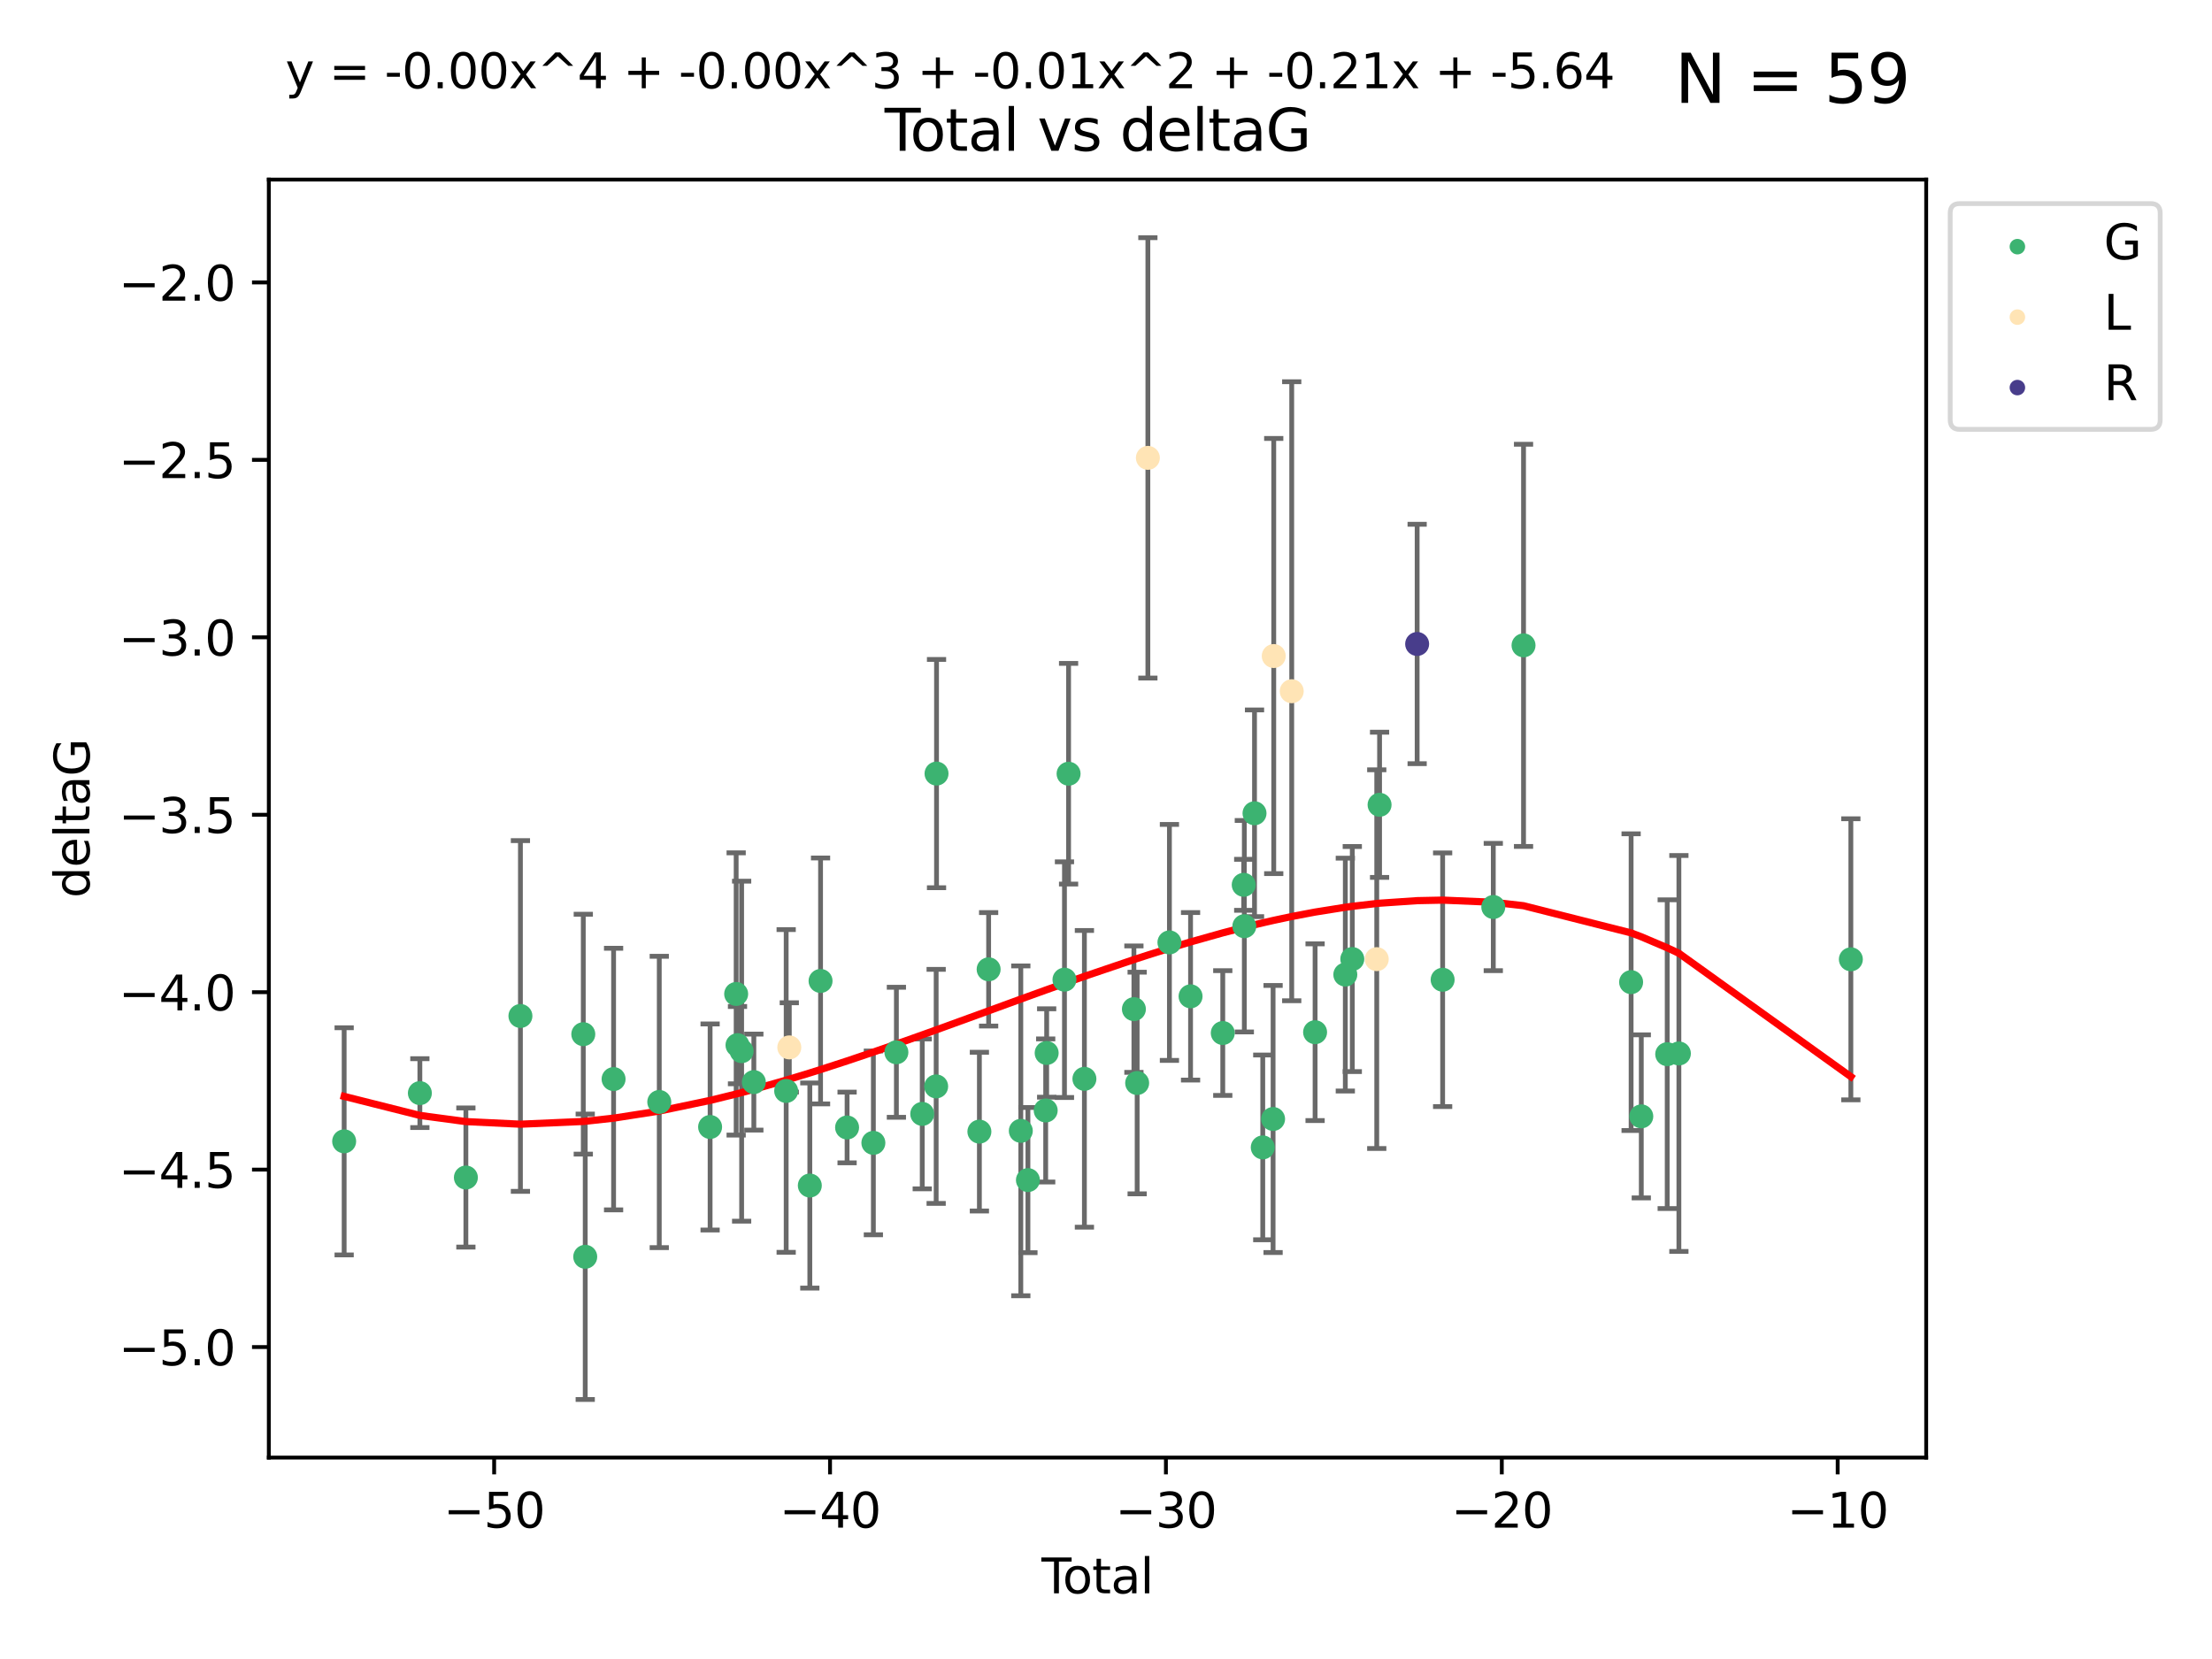 <?xml version="1.0" encoding="utf-8" standalone="no"?>
<!DOCTYPE svg PUBLIC "-//W3C//DTD SVG 1.1//EN"
  "http://www.w3.org/Graphics/SVG/1.1/DTD/svg11.dtd">
<svg xmlns:xlink="http://www.w3.org/1999/xlink" width="460.8pt" height="345.6pt" viewBox="0 0 460.8 345.6" xmlns="http://www.w3.org/2000/svg" version="1.1">
 <defs>
  <style type="text/css">*{stroke-linejoin: round; stroke-linecap: butt}</style>
 </defs>
 <g id="figure_1">
  <g id="patch_1">
   <path d="M 0 345.6 
L 460.8 345.6 
L 460.8 0 
L 0 0 
z
" style="fill: #ffffff"/>
  </g>
  <g id="axes_1">
   <g id="patch_2">
    <path d="M 56 303.64 
L 401.26 303.64 
L 401.26 37.411 
L 56 37.411 
z
" style="fill: #ffffff"/>
   </g>
   <g id="PathCollection_1">
    <defs>
     <path id="mdf77afcd3f" d="M 0 1.118 
C 0.297 1.118 0.581 1 0.791 0.791 
C 1 0.581 1.118 0.297 1.118 0 
C 1.118 -0.297 1 -0.581 0.791 -0.791 
C 0.581 -1 0.297 -1.118 0 -1.118 
C -0.297 -1.118 -0.581 -1 -0.791 -0.791 
C -1 -0.581 -1.118 -0.297 -1.118 0 
C -1.118 0.297 -1 0.581 -0.791 0.791 
C -0.581 1 -0.297 1.118 0 1.118 
z
" style="stroke: #3cb371"/>
    </defs>
    <g clip-path="url(#p6c25db01dd)">
     <use xlink:href="#mdf77afcd3f" x="71.694" y="237.759" style="fill: #3cb371; stroke: #3cb371"/>
     <use xlink:href="#mdf77afcd3f" x="87.466" y="227.718" style="fill: #3cb371; stroke: #3cb371"/>
     <use xlink:href="#mdf77afcd3f" x="97.052" y="245.299" style="fill: #3cb371; stroke: #3cb371"/>
     <use xlink:href="#mdf77afcd3f" x="108.414" y="211.648" style="fill: #3cb371; stroke: #3cb371"/>
     <use xlink:href="#mdf77afcd3f" x="121.51" y="215.438" style="fill: #3cb371; stroke: #3cb371"/>
     <use xlink:href="#mdf77afcd3f" x="121.914" y="261.809" style="fill: #3cb371; stroke: #3cb371"/>
     <use xlink:href="#mdf77afcd3f" x="127.821" y="224.79" style="fill: #3cb371; stroke: #3cb371"/>
     <use xlink:href="#mdf77afcd3f" x="137.337" y="229.557" style="fill: #3cb371; stroke: #3cb371"/>
     <use xlink:href="#mdf77afcd3f" x="147.928" y="234.771" style="fill: #3cb371; stroke: #3cb371"/>
     <use xlink:href="#mdf77afcd3f" x="153.356" y="207.06" style="fill: #3cb371; stroke: #3cb371"/>
     <use xlink:href="#mdf77afcd3f" x="153.635" y="217.722" style="fill: #3cb371; stroke: #3cb371"/>
     <use xlink:href="#mdf77afcd3f" x="154.497" y="218.977" style="fill: #3cb371; stroke: #3cb371"/>
     <use xlink:href="#mdf77afcd3f" x="157.039" y="225.42" style="fill: #3cb371; stroke: #3cb371"/>
     <use xlink:href="#mdf77afcd3f" x="163.774" y="227.266" style="fill: #3cb371; stroke: #3cb371"/>
     <use xlink:href="#mdf77afcd3f" x="168.7" y="246.967" style="fill: #3cb371; stroke: #3cb371"/>
     <use xlink:href="#mdf77afcd3f" x="170.937" y="204.35" style="fill: #3cb371; stroke: #3cb371"/>
     <use xlink:href="#mdf77afcd3f" x="176.464" y="234.876" style="fill: #3cb371; stroke: #3cb371"/>
     <use xlink:href="#mdf77afcd3f" x="181.94" y="238.081" style="fill: #3cb371; stroke: #3cb371"/>
     <use xlink:href="#mdf77afcd3f" x="186.735" y="219.209" style="fill: #3cb371; stroke: #3cb371"/>
     <use xlink:href="#mdf77afcd3f" x="192.12" y="232.046" style="fill: #3cb371; stroke: #3cb371"/>
     <use xlink:href="#mdf77afcd3f" x="195.02" y="226.315" style="fill: #3cb371; stroke: #3cb371"/>
     <use xlink:href="#mdf77afcd3f" x="195.096" y="161.152" style="fill: #3cb371; stroke: #3cb371"/>
     <use xlink:href="#mdf77afcd3f" x="204.025" y="235.739" style="fill: #3cb371; stroke: #3cb371"/>
     <use xlink:href="#mdf77afcd3f" x="205.951" y="201.927" style="fill: #3cb371; stroke: #3cb371"/>
     <use xlink:href="#mdf77afcd3f" x="212.653" y="235.575" style="fill: #3cb371; stroke: #3cb371"/>
     <use xlink:href="#mdf77afcd3f" x="214.136" y="245.835" style="fill: #3cb371; stroke: #3cb371"/>
     <use xlink:href="#mdf77afcd3f" x="217.837" y="231.33" style="fill: #3cb371; stroke: #3cb371"/>
     <use xlink:href="#mdf77afcd3f" x="218.039" y="219.355" style="fill: #3cb371; stroke: #3cb371"/>
     <use xlink:href="#mdf77afcd3f" x="221.749" y="204.082" style="fill: #3cb371; stroke: #3cb371"/>
     <use xlink:href="#mdf77afcd3f" x="222.605" y="161.181" style="fill: #3cb371; stroke: #3cb371"/>
     <use xlink:href="#mdf77afcd3f" x="225.902" y="224.743" style="fill: #3cb371; stroke: #3cb371"/>
     <use xlink:href="#mdf77afcd3f" x="236.214" y="210.22" style="fill: #3cb371; stroke: #3cb371"/>
     <use xlink:href="#mdf77afcd3f" x="236.891" y="225.613" style="fill: #3cb371; stroke: #3cb371"/>
     <use xlink:href="#mdf77afcd3f" x="243.613" y="196.32" style="fill: #3cb371; stroke: #3cb371"/>
     <use xlink:href="#mdf77afcd3f" x="248.016" y="207.553" style="fill: #3cb371; stroke: #3cb371"/>
     <use xlink:href="#mdf77afcd3f" x="254.725" y="215.197" style="fill: #3cb371; stroke: #3cb371"/>
     <use xlink:href="#mdf77afcd3f" x="259.09" y="184.323" style="fill: #3cb371; stroke: #3cb371"/>
     <use xlink:href="#mdf77afcd3f" x="259.217" y="192.945" style="fill: #3cb371; stroke: #3cb371"/>
     <use xlink:href="#mdf77afcd3f" x="261.339" y="169.421" style="fill: #3cb371; stroke: #3cb371"/>
     <use xlink:href="#mdf77afcd3f" x="263.056" y="239.025" style="fill: #3cb371; stroke: #3cb371"/>
     <use xlink:href="#mdf77afcd3f" x="265.208" y="233.106" style="fill: #3cb371; stroke: #3cb371"/>
     <use xlink:href="#mdf77afcd3f" x="273.957" y="215.027" style="fill: #3cb371; stroke: #3cb371"/>
     <use xlink:href="#mdf77afcd3f" x="280.254" y="203.026" style="fill: #3cb371; stroke: #3cb371"/>
     <use xlink:href="#mdf77afcd3f" x="281.707" y="199.786" style="fill: #3cb371; stroke: #3cb371"/>
     <use xlink:href="#mdf77afcd3f" x="287.39" y="167.654" style="fill: #3cb371; stroke: #3cb371"/>
     <use xlink:href="#mdf77afcd3f" x="300.528" y="204.098" style="fill: #3cb371; stroke: #3cb371"/>
     <use xlink:href="#mdf77afcd3f" x="311.08" y="188.946" style="fill: #3cb371; stroke: #3cb371"/>
     <use xlink:href="#mdf77afcd3f" x="317.38" y="134.44" style="fill: #3cb371; stroke: #3cb371"/>
     <use xlink:href="#mdf77afcd3f" x="339.791" y="204.599" style="fill: #3cb371; stroke: #3cb371"/>
     <use xlink:href="#mdf77afcd3f" x="341.91" y="232.558" style="fill: #3cb371; stroke: #3cb371"/>
     <use xlink:href="#mdf77afcd3f" x="347.31" y="219.605" style="fill: #3cb371; stroke: #3cb371"/>
     <use xlink:href="#mdf77afcd3f" x="349.744" y="219.457" style="fill: #3cb371; stroke: #3cb371"/>
     <use xlink:href="#mdf77afcd3f" x="385.566" y="199.842" style="fill: #3cb371; stroke: #3cb371"/>
    </g>
   </g>
   <g id="PathCollection_2">
    <defs>
     <path id="m10d74715d9" d="M 0 1.118 
C 0.297 1.118 0.581 1 0.791 0.791 
C 1 0.581 1.118 0.297 1.118 0 
C 1.118 -0.297 1 -0.581 0.791 -0.791 
C 0.581 -1 0.297 -1.118 0 -1.118 
C -0.297 -1.118 -0.581 -1 -0.791 -0.791 
C -1 -0.581 -1.118 -0.297 -1.118 0 
C -1.118 0.297 -1 0.581 -0.791 0.791 
C -0.581 1 -0.297 1.118 0 1.118 
z
" style="stroke: #ffe4b5"/>
    </defs>
    <g clip-path="url(#p6c25db01dd)">
     <use xlink:href="#m10d74715d9" x="164.425" y="218.194" style="fill: #ffe4b5; stroke: #ffe4b5"/>
     <use xlink:href="#m10d74715d9" x="239.123" y="95.381" style="fill: #ffe4b5; stroke: #ffe4b5"/>
     <use xlink:href="#m10d74715d9" x="265.342" y="136.664" style="fill: #ffe4b5; stroke: #ffe4b5"/>
     <use xlink:href="#m10d74715d9" x="269.09" y="143.996" style="fill: #ffe4b5; stroke: #ffe4b5"/>
     <use xlink:href="#m10d74715d9" x="286.802" y="199.809" style="fill: #ffe4b5; stroke: #ffe4b5"/>
    </g>
   </g>
   <g id="PathCollection_3">
    <defs>
     <path id="mdd5ebe1636" d="M 0 1.118 
C 0.297 1.118 0.581 1 0.791 0.791 
C 1 0.581 1.118 0.297 1.118 0 
C 1.118 -0.297 1 -0.581 0.791 -0.791 
C 0.581 -1 0.297 -1.118 0 -1.118 
C -0.297 -1.118 -0.581 -1 -0.791 -0.791 
C -1 -0.581 -1.118 -0.297 -1.118 0 
C -1.118 0.297 -1 0.581 -0.791 0.791 
C -0.581 1 -0.297 1.118 0 1.118 
z
" style="stroke: #483d8b"/>
    </defs>
    <g clip-path="url(#p6c25db01dd)">
     <use xlink:href="#mdd5ebe1636" x="295.217" y="134.152" style="fill: #483d8b; stroke: #483d8b"/>
    </g>
   </g>
   <g id="matplotlib.axis_1">
    <g id="xtick_1">
     <g id="line2d_1">
      <defs>
       <path id="mfdd9be4432" d="M 0 0 
L 0 3.5 
" style="stroke: #000000; stroke-width: 0.8"/>
      </defs>
      <g>
       <use xlink:href="#mfdd9be4432" x="102.94" y="303.64" style="stroke: #000000; stroke-width: 0.8"/>
      </g>
     </g>
     <g id="text_1">
      <!-- −50 -->
      <g transform="translate(92.388 318.238)scale(0.1 -0.1)">
       <defs>
        <path id="DejaVuSans-2212" d="M 678 2272 
L 4684 2272 
L 4684 1741 
L 678 1741 
L 678 2272 
z
" transform="scale(0.016)"/>
        <path id="DejaVuSans-35" d="M 691 4666 
L 3169 4666 
L 3169 4134 
L 1269 4134 
L 1269 2991 
Q 1406 3038 1543 3061 
Q 1681 3084 1819 3084 
Q 2600 3084 3056 2656 
Q 3513 2228 3513 1497 
Q 3513 744 3044 326 
Q 2575 -91 1722 -91 
Q 1428 -91 1123 -41 
Q 819 9 494 109 
L 494 744 
Q 775 591 1075 516 
Q 1375 441 1709 441 
Q 2250 441 2565 725 
Q 2881 1009 2881 1497 
Q 2881 1984 2565 2268 
Q 2250 2553 1709 2553 
Q 1456 2553 1204 2497 
Q 953 2441 691 2322 
L 691 4666 
z
" transform="scale(0.016)"/>
        <path id="DejaVuSans-30" d="M 2034 4250 
Q 1547 4250 1301 3770 
Q 1056 3291 1056 2328 
Q 1056 1369 1301 889 
Q 1547 409 2034 409 
Q 2525 409 2770 889 
Q 3016 1369 3016 2328 
Q 3016 3291 2770 3770 
Q 2525 4250 2034 4250 
z
M 2034 4750 
Q 2819 4750 3233 4129 
Q 3647 3509 3647 2328 
Q 3647 1150 3233 529 
Q 2819 -91 2034 -91 
Q 1250 -91 836 529 
Q 422 1150 422 2328 
Q 422 3509 836 4129 
Q 1250 4750 2034 4750 
z
" transform="scale(0.016)"/>
       </defs>
       <use xlink:href="#DejaVuSans-2212"/>
       <use xlink:href="#DejaVuSans-35" x="83.789"/>
       <use xlink:href="#DejaVuSans-30" x="147.412"/>
      </g>
     </g>
    </g>
    <g id="xtick_2">
     <g id="line2d_2">
      <g>
       <use xlink:href="#mfdd9be4432" x="172.911" y="303.64" style="stroke: #000000; stroke-width: 0.8"/>
      </g>
     </g>
     <g id="text_2">
      <!-- −40 -->
      <g transform="translate(162.359 318.238)scale(0.1 -0.1)">
       <defs>
        <path id="DejaVuSans-34" d="M 2419 4116 
L 825 1625 
L 2419 1625 
L 2419 4116 
z
M 2253 4666 
L 3047 4666 
L 3047 1625 
L 3713 1625 
L 3713 1100 
L 3047 1100 
L 3047 0 
L 2419 0 
L 2419 1100 
L 313 1100 
L 313 1709 
L 2253 4666 
z
" transform="scale(0.016)"/>
       </defs>
       <use xlink:href="#DejaVuSans-2212"/>
       <use xlink:href="#DejaVuSans-34" x="83.789"/>
       <use xlink:href="#DejaVuSans-30" x="147.412"/>
      </g>
     </g>
    </g>
    <g id="xtick_3">
     <g id="line2d_3">
      <g>
       <use xlink:href="#mfdd9be4432" x="242.882" y="303.64" style="stroke: #000000; stroke-width: 0.8"/>
      </g>
     </g>
     <g id="text_3">
      <!-- −30 -->
      <g transform="translate(232.33 318.238)scale(0.1 -0.1)">
       <defs>
        <path id="DejaVuSans-33" d="M 2597 2516 
Q 3050 2419 3304 2112 
Q 3559 1806 3559 1356 
Q 3559 666 3084 287 
Q 2609 -91 1734 -91 
Q 1441 -91 1130 -33 
Q 819 25 488 141 
L 488 750 
Q 750 597 1062 519 
Q 1375 441 1716 441 
Q 2309 441 2620 675 
Q 2931 909 2931 1356 
Q 2931 1769 2642 2001 
Q 2353 2234 1838 2234 
L 1294 2234 
L 1294 2753 
L 1863 2753 
Q 2328 2753 2575 2939 
Q 2822 3125 2822 3475 
Q 2822 3834 2567 4026 
Q 2313 4219 1838 4219 
Q 1578 4219 1281 4162 
Q 984 4106 628 3988 
L 628 4550 
Q 988 4650 1302 4700 
Q 1616 4750 1894 4750 
Q 2613 4750 3031 4423 
Q 3450 4097 3450 3541 
Q 3450 3153 3228 2886 
Q 3006 2619 2597 2516 
z
" transform="scale(0.016)"/>
       </defs>
       <use xlink:href="#DejaVuSans-2212"/>
       <use xlink:href="#DejaVuSans-33" x="83.789"/>
       <use xlink:href="#DejaVuSans-30" x="147.412"/>
      </g>
     </g>
    </g>
    <g id="xtick_4">
     <g id="line2d_4">
      <g>
       <use xlink:href="#mfdd9be4432" x="312.853" y="303.64" style="stroke: #000000; stroke-width: 0.8"/>
      </g>
     </g>
     <g id="text_4">
      <!-- −20 -->
      <g transform="translate(302.301 318.238)scale(0.1 -0.1)">
       <defs>
        <path id="DejaVuSans-32" d="M 1228 531 
L 3431 531 
L 3431 0 
L 469 0 
L 469 531 
Q 828 903 1448 1529 
Q 2069 2156 2228 2338 
Q 2531 2678 2651 2914 
Q 2772 3150 2772 3378 
Q 2772 3750 2511 3984 
Q 2250 4219 1831 4219 
Q 1534 4219 1204 4116 
Q 875 4013 500 3803 
L 500 4441 
Q 881 4594 1212 4672 
Q 1544 4750 1819 4750 
Q 2544 4750 2975 4387 
Q 3406 4025 3406 3419 
Q 3406 3131 3298 2873 
Q 3191 2616 2906 2266 
Q 2828 2175 2409 1742 
Q 1991 1309 1228 531 
z
" transform="scale(0.016)"/>
       </defs>
       <use xlink:href="#DejaVuSans-2212"/>
       <use xlink:href="#DejaVuSans-32" x="83.789"/>
       <use xlink:href="#DejaVuSans-30" x="147.412"/>
      </g>
     </g>
    </g>
    <g id="xtick_5">
     <g id="line2d_5">
      <g>
       <use xlink:href="#mfdd9be4432" x="382.824" y="303.64" style="stroke: #000000; stroke-width: 0.8"/>
      </g>
     </g>
     <g id="text_5">
      <!-- −10 -->
      <g transform="translate(372.271 318.238)scale(0.1 -0.1)">
       <defs>
        <path id="DejaVuSans-31" d="M 794 531 
L 1825 531 
L 1825 4091 
L 703 3866 
L 703 4441 
L 1819 4666 
L 2450 4666 
L 2450 531 
L 3481 531 
L 3481 0 
L 794 0 
L 794 531 
z
" transform="scale(0.016)"/>
       </defs>
       <use xlink:href="#DejaVuSans-2212"/>
       <use xlink:href="#DejaVuSans-31" x="83.789"/>
       <use xlink:href="#DejaVuSans-30" x="147.412"/>
      </g>
     </g>
    </g>
    <g id="text_6">
     <!-- Total -->
     <g transform="translate(216.953 331.917)scale(0.1 -0.1)">
      <defs>
       <path id="DejaVuSans-54" d="M -19 4666 
L 3928 4666 
L 3928 4134 
L 2272 4134 
L 2272 0 
L 1638 0 
L 1638 4134 
L -19 4134 
L -19 4666 
z
" transform="scale(0.016)"/>
       <path id="DejaVuSans-6f" d="M 1959 3097 
Q 1497 3097 1228 2736 
Q 959 2375 959 1747 
Q 959 1119 1226 758 
Q 1494 397 1959 397 
Q 2419 397 2687 759 
Q 2956 1122 2956 1747 
Q 2956 2369 2687 2733 
Q 2419 3097 1959 3097 
z
M 1959 3584 
Q 2709 3584 3137 3096 
Q 3566 2609 3566 1747 
Q 3566 888 3137 398 
Q 2709 -91 1959 -91 
Q 1206 -91 779 398 
Q 353 888 353 1747 
Q 353 2609 779 3096 
Q 1206 3584 1959 3584 
z
" transform="scale(0.016)"/>
       <path id="DejaVuSans-74" d="M 1172 4494 
L 1172 3500 
L 2356 3500 
L 2356 3053 
L 1172 3053 
L 1172 1153 
Q 1172 725 1289 603 
Q 1406 481 1766 481 
L 2356 481 
L 2356 0 
L 1766 0 
Q 1100 0 847 248 
Q 594 497 594 1153 
L 594 3053 
L 172 3053 
L 172 3500 
L 594 3500 
L 594 4494 
L 1172 4494 
z
" transform="scale(0.016)"/>
       <path id="DejaVuSans-61" d="M 2194 1759 
Q 1497 1759 1228 1600 
Q 959 1441 959 1056 
Q 959 750 1161 570 
Q 1363 391 1709 391 
Q 2188 391 2477 730 
Q 2766 1069 2766 1631 
L 2766 1759 
L 2194 1759 
z
M 3341 1997 
L 3341 0 
L 2766 0 
L 2766 531 
Q 2569 213 2275 61 
Q 1981 -91 1556 -91 
Q 1019 -91 701 211 
Q 384 513 384 1019 
Q 384 1609 779 1909 
Q 1175 2209 1959 2209 
L 2766 2209 
L 2766 2266 
Q 2766 2663 2505 2880 
Q 2244 3097 1772 3097 
Q 1472 3097 1187 3025 
Q 903 2953 641 2809 
L 641 3341 
Q 956 3463 1253 3523 
Q 1550 3584 1831 3584 
Q 2591 3584 2966 3190 
Q 3341 2797 3341 1997 
z
" transform="scale(0.016)"/>
       <path id="DejaVuSans-6c" d="M 603 4863 
L 1178 4863 
L 1178 0 
L 603 0 
L 603 4863 
z
" transform="scale(0.016)"/>
      </defs>
      <use xlink:href="#DejaVuSans-54"/>
      <use xlink:href="#DejaVuSans-6f" x="44.084"/>
      <use xlink:href="#DejaVuSans-74" x="105.266"/>
      <use xlink:href="#DejaVuSans-61" x="144.475"/>
      <use xlink:href="#DejaVuSans-6c" x="205.754"/>
     </g>
    </g>
   </g>
   <g id="matplotlib.axis_2">
    <g id="ytick_1">
     <g id="line2d_6">
      <defs>
       <path id="m16d5967350" d="M 0 0 
L -3.5 0 
" style="stroke: #000000; stroke-width: 0.8"/>
      </defs>
      <g>
       <use xlink:href="#m16d5967350" x="56" y="280.615" style="stroke: #000000; stroke-width: 0.8"/>
      </g>
     </g>
     <g id="text_7">
      <!-- −5.0 -->
      <g transform="translate(24.717 284.415)scale(0.1 -0.1)">
       <defs>
        <path id="DejaVuSans-2e" d="M 684 794 
L 1344 794 
L 1344 0 
L 684 0 
L 684 794 
z
" transform="scale(0.016)"/>
       </defs>
       <use xlink:href="#DejaVuSans-2212"/>
       <use xlink:href="#DejaVuSans-35" x="83.789"/>
       <use xlink:href="#DejaVuSans-2e" x="147.412"/>
       <use xlink:href="#DejaVuSans-30" x="179.199"/>
      </g>
     </g>
    </g>
    <g id="ytick_2">
     <g id="line2d_7">
      <g>
       <use xlink:href="#m16d5967350" x="56" y="243.652" style="stroke: #000000; stroke-width: 0.8"/>
      </g>
     </g>
     <g id="text_8">
      <!-- −4.5 -->
      <g transform="translate(24.717 247.451)scale(0.1 -0.1)">
       <use xlink:href="#DejaVuSans-2212"/>
       <use xlink:href="#DejaVuSans-34" x="83.789"/>
       <use xlink:href="#DejaVuSans-2e" x="147.412"/>
       <use xlink:href="#DejaVuSans-35" x="179.199"/>
      </g>
     </g>
    </g>
    <g id="ytick_3">
     <g id="line2d_8">
      <g>
       <use xlink:href="#m16d5967350" x="56" y="206.688" style="stroke: #000000; stroke-width: 0.8"/>
      </g>
     </g>
     <g id="text_9">
      <!-- −4.0 -->
      <g transform="translate(24.717 210.487)scale(0.1 -0.1)">
       <use xlink:href="#DejaVuSans-2212"/>
       <use xlink:href="#DejaVuSans-34" x="83.789"/>
       <use xlink:href="#DejaVuSans-2e" x="147.412"/>
       <use xlink:href="#DejaVuSans-30" x="179.199"/>
      </g>
     </g>
    </g>
    <g id="ytick_4">
     <g id="line2d_9">
      <g>
       <use xlink:href="#m16d5967350" x="56" y="169.725" style="stroke: #000000; stroke-width: 0.8"/>
      </g>
     </g>
     <g id="text_10">
      <!-- −3.5 -->
      <g transform="translate(24.717 173.524)scale(0.1 -0.1)">
       <use xlink:href="#DejaVuSans-2212"/>
       <use xlink:href="#DejaVuSans-33" x="83.789"/>
       <use xlink:href="#DejaVuSans-2e" x="147.412"/>
       <use xlink:href="#DejaVuSans-35" x="179.199"/>
      </g>
     </g>
    </g>
    <g id="ytick_5">
     <g id="line2d_10">
      <g>
       <use xlink:href="#m16d5967350" x="56" y="132.761" style="stroke: #000000; stroke-width: 0.8"/>
      </g>
     </g>
     <g id="text_11">
      <!-- −3.0 -->
      <g transform="translate(24.717 136.56)scale(0.1 -0.1)">
       <use xlink:href="#DejaVuSans-2212"/>
       <use xlink:href="#DejaVuSans-33" x="83.789"/>
       <use xlink:href="#DejaVuSans-2e" x="147.412"/>
       <use xlink:href="#DejaVuSans-30" x="179.199"/>
      </g>
     </g>
    </g>
    <g id="ytick_6">
     <g id="line2d_11">
      <g>
       <use xlink:href="#m16d5967350" x="56" y="95.797" style="stroke: #000000; stroke-width: 0.8"/>
      </g>
     </g>
     <g id="text_12">
      <!-- −2.5 -->
      <g transform="translate(24.717 99.597)scale(0.1 -0.1)">
       <use xlink:href="#DejaVuSans-2212"/>
       <use xlink:href="#DejaVuSans-32" x="83.789"/>
       <use xlink:href="#DejaVuSans-2e" x="147.412"/>
       <use xlink:href="#DejaVuSans-35" x="179.199"/>
      </g>
     </g>
    </g>
    <g id="ytick_7">
     <g id="line2d_12">
      <g>
       <use xlink:href="#m16d5967350" x="56" y="58.834" style="stroke: #000000; stroke-width: 0.8"/>
      </g>
     </g>
     <g id="text_13">
      <!-- −2.0 -->
      <g transform="translate(24.717 62.633)scale(0.1 -0.1)">
       <use xlink:href="#DejaVuSans-2212"/>
       <use xlink:href="#DejaVuSans-32" x="83.789"/>
       <use xlink:href="#DejaVuSans-2e" x="147.412"/>
       <use xlink:href="#DejaVuSans-30" x="179.199"/>
      </g>
     </g>
    </g>
    <g id="text_14">
     <!-- deltaG -->
     <g transform="translate(18.637 187.064)rotate(-90)scale(0.1 -0.1)">
      <defs>
       <path id="DejaVuSans-64" d="M 2906 2969 
L 2906 4863 
L 3481 4863 
L 3481 0 
L 2906 0 
L 2906 525 
Q 2725 213 2448 61 
Q 2172 -91 1784 -91 
Q 1150 -91 751 415 
Q 353 922 353 1747 
Q 353 2572 751 3078 
Q 1150 3584 1784 3584 
Q 2172 3584 2448 3432 
Q 2725 3281 2906 2969 
z
M 947 1747 
Q 947 1113 1208 752 
Q 1469 391 1925 391 
Q 2381 391 2643 752 
Q 2906 1113 2906 1747 
Q 2906 2381 2643 2742 
Q 2381 3103 1925 3103 
Q 1469 3103 1208 2742 
Q 947 2381 947 1747 
z
" transform="scale(0.016)"/>
       <path id="DejaVuSans-65" d="M 3597 1894 
L 3597 1613 
L 953 1613 
Q 991 1019 1311 708 
Q 1631 397 2203 397 
Q 2534 397 2845 478 
Q 3156 559 3463 722 
L 3463 178 
Q 3153 47 2828 -22 
Q 2503 -91 2169 -91 
Q 1331 -91 842 396 
Q 353 884 353 1716 
Q 353 2575 817 3079 
Q 1281 3584 2069 3584 
Q 2775 3584 3186 3129 
Q 3597 2675 3597 1894 
z
M 3022 2063 
Q 3016 2534 2758 2815 
Q 2500 3097 2075 3097 
Q 1594 3097 1305 2825 
Q 1016 2553 972 2059 
L 3022 2063 
z
" transform="scale(0.016)"/>
       <path id="DejaVuSans-47" d="M 3809 666 
L 3809 1919 
L 2778 1919 
L 2778 2438 
L 4434 2438 
L 4434 434 
Q 4069 175 3628 42 
Q 3188 -91 2688 -91 
Q 1594 -91 976 548 
Q 359 1188 359 2328 
Q 359 3472 976 4111 
Q 1594 4750 2688 4750 
Q 3144 4750 3555 4637 
Q 3966 4525 4313 4306 
L 4313 3634 
Q 3963 3931 3569 4081 
Q 3175 4231 2741 4231 
Q 1884 4231 1454 3753 
Q 1025 3275 1025 2328 
Q 1025 1384 1454 906 
Q 1884 428 2741 428 
Q 3075 428 3337 486 
Q 3600 544 3809 666 
z
" transform="scale(0.016)"/>
      </defs>
      <use xlink:href="#DejaVuSans-64"/>
      <use xlink:href="#DejaVuSans-65" x="63.477"/>
      <use xlink:href="#DejaVuSans-6c" x="125"/>
      <use xlink:href="#DejaVuSans-74" x="152.783"/>
      <use xlink:href="#DejaVuSans-61" x="191.992"/>
      <use xlink:href="#DejaVuSans-47" x="253.271"/>
     </g>
    </g>
   </g>
   <g id="LineCollection_1">
    <path d="M 71.694 261.418 
L 71.694 214.1 
" clip-path="url(#p6c25db01dd)" style="fill: none; stroke: #696969"/>
    <path d="M 87.466 234.893 
L 87.466 220.543 
" clip-path="url(#p6c25db01dd)" style="fill: none; stroke: #696969"/>
    <path d="M 97.052 259.792 
L 97.052 230.806 
" clip-path="url(#p6c25db01dd)" style="fill: none; stroke: #696969"/>
    <path d="M 108.414 248.18 
L 108.414 175.115 
" clip-path="url(#p6c25db01dd)" style="fill: none; stroke: #696969"/>
    <path d="M 121.51 240.422 
L 121.51 190.453 
" clip-path="url(#p6c25db01dd)" style="fill: none; stroke: #696969"/>
    <path d="M 121.914 291.539 
L 121.914 232.079 
" clip-path="url(#p6c25db01dd)" style="fill: none; stroke: #696969"/>
    <path d="M 127.821 252.038 
L 127.821 197.542 
" clip-path="url(#p6c25db01dd)" style="fill: none; stroke: #696969"/>
    <path d="M 137.337 259.903 
L 137.337 199.212 
" clip-path="url(#p6c25db01dd)" style="fill: none; stroke: #696969"/>
    <path d="M 147.928 256.235 
L 147.928 213.308 
" clip-path="url(#p6c25db01dd)" style="fill: none; stroke: #696969"/>
    <path d="M 153.356 236.458 
L 153.356 177.661 
" clip-path="url(#p6c25db01dd)" style="fill: none; stroke: #696969"/>
    <path d="M 153.635 225.776 
L 153.635 209.668 
" clip-path="url(#p6c25db01dd)" style="fill: none; stroke: #696969"/>
    <path d="M 154.497 254.394 
L 154.497 183.561 
" clip-path="url(#p6c25db01dd)" style="fill: none; stroke: #696969"/>
    <path d="M 157.039 235.418 
L 157.039 215.422 
" clip-path="url(#p6c25db01dd)" style="fill: none; stroke: #696969"/>
    <path d="M 163.774 260.88 
L 163.774 193.653 
" clip-path="url(#p6c25db01dd)" style="fill: none; stroke: #696969"/>
    <path d="M 168.7 268.333 
L 168.7 225.601 
" clip-path="url(#p6c25db01dd)" style="fill: none; stroke: #696969"/>
    <path d="M 170.937 229.966 
L 170.937 178.733 
" clip-path="url(#p6c25db01dd)" style="fill: none; stroke: #696969"/>
    <path d="M 176.464 242.242 
L 176.464 227.509 
" clip-path="url(#p6c25db01dd)" style="fill: none; stroke: #696969"/>
    <path d="M 181.94 257.223 
L 181.94 218.94 
" clip-path="url(#p6c25db01dd)" style="fill: none; stroke: #696969"/>
    <path d="M 186.735 232.752 
L 186.735 205.666 
" clip-path="url(#p6c25db01dd)" style="fill: none; stroke: #696969"/>
    <path d="M 192.12 247.659 
L 192.12 216.434 
" clip-path="url(#p6c25db01dd)" style="fill: none; stroke: #696969"/>
    <path d="M 195.02 250.693 
L 195.02 201.936 
" clip-path="url(#p6c25db01dd)" style="fill: none; stroke: #696969"/>
    <path d="M 195.096 184.932 
L 195.096 137.373 
" clip-path="url(#p6c25db01dd)" style="fill: none; stroke: #696969"/>
    <path d="M 204.025 252.272 
L 204.025 219.205 
" clip-path="url(#p6c25db01dd)" style="fill: none; stroke: #696969"/>
    <path d="M 205.951 213.746 
L 205.951 190.109 
" clip-path="url(#p6c25db01dd)" style="fill: none; stroke: #696969"/>
    <path d="M 212.653 269.93 
L 212.653 201.22 
" clip-path="url(#p6c25db01dd)" style="fill: none; stroke: #696969"/>
    <path d="M 214.136 260.957 
L 214.136 230.714 
" clip-path="url(#p6c25db01dd)" style="fill: none; stroke: #696969"/>
    <path d="M 217.837 246.237 
L 217.837 216.423 
" clip-path="url(#p6c25db01dd)" style="fill: none; stroke: #696969"/>
    <path d="M 218.039 228.56 
L 218.039 210.15 
" clip-path="url(#p6c25db01dd)" style="fill: none; stroke: #696969"/>
    <path d="M 221.749 228.629 
L 221.749 179.535 
" clip-path="url(#p6c25db01dd)" style="fill: none; stroke: #696969"/>
    <path d="M 222.605 184.163 
L 222.605 138.2 
" clip-path="url(#p6c25db01dd)" style="fill: none; stroke: #696969"/>
    <path d="M 225.902 255.646 
L 225.902 193.839 
" clip-path="url(#p6c25db01dd)" style="fill: none; stroke: #696969"/>
    <path d="M 236.214 223.387 
L 236.214 197.053 
" clip-path="url(#p6c25db01dd)" style="fill: none; stroke: #696969"/>
    <path d="M 236.891 248.699 
L 236.891 202.527 
" clip-path="url(#p6c25db01dd)" style="fill: none; stroke: #696969"/>
    <path d="M 243.613 220.9 
L 243.613 171.741 
" clip-path="url(#p6c25db01dd)" style="fill: none; stroke: #696969"/>
    <path d="M 248.016 225.002 
L 248.016 190.104 
" clip-path="url(#p6c25db01dd)" style="fill: none; stroke: #696969"/>
    <path d="M 254.725 228.192 
L 254.725 202.202 
" clip-path="url(#p6c25db01dd)" style="fill: none; stroke: #696969"/>
    <path d="M 259.09 189.634 
L 259.09 179.011 
" clip-path="url(#p6c25db01dd)" style="fill: none; stroke: #696969"/>
    <path d="M 259.217 214.973 
L 259.217 170.917 
" clip-path="url(#p6c25db01dd)" style="fill: none; stroke: #696969"/>
    <path d="M 261.339 190.952 
L 261.339 147.891 
" clip-path="url(#p6c25db01dd)" style="fill: none; stroke: #696969"/>
    <path d="M 263.056 258.269 
L 263.056 219.78 
" clip-path="url(#p6c25db01dd)" style="fill: none; stroke: #696969"/>
    <path d="M 265.208 260.922 
L 265.208 205.289 
" clip-path="url(#p6c25db01dd)" style="fill: none; stroke: #696969"/>
    <path d="M 273.957 233.434 
L 273.957 196.621 
" clip-path="url(#p6c25db01dd)" style="fill: none; stroke: #696969"/>
    <path d="M 280.254 227.279 
L 280.254 178.772 
" clip-path="url(#p6c25db01dd)" style="fill: none; stroke: #696969"/>
    <path d="M 281.707 223.229 
L 281.707 176.343 
" clip-path="url(#p6c25db01dd)" style="fill: none; stroke: #696969"/>
    <path d="M 287.39 182.775 
L 287.39 152.532 
" clip-path="url(#p6c25db01dd)" style="fill: none; stroke: #696969"/>
    <path d="M 300.528 230.515 
L 300.528 177.682 
" clip-path="url(#p6c25db01dd)" style="fill: none; stroke: #696969"/>
    <path d="M 311.08 202.204 
L 311.08 175.687 
" clip-path="url(#p6c25db01dd)" style="fill: none; stroke: #696969"/>
    <path d="M 317.38 176.329 
L 317.38 92.551 
" clip-path="url(#p6c25db01dd)" style="fill: none; stroke: #696969"/>
    <path d="M 339.791 235.502 
L 339.791 173.697 
" clip-path="url(#p6c25db01dd)" style="fill: none; stroke: #696969"/>
    <path d="M 341.91 249.543 
L 341.91 215.573 
" clip-path="url(#p6c25db01dd)" style="fill: none; stroke: #696969"/>
    <path d="M 347.31 251.761 
L 347.31 187.45 
" clip-path="url(#p6c25db01dd)" style="fill: none; stroke: #696969"/>
    <path d="M 349.744 260.697 
L 349.744 178.217 
" clip-path="url(#p6c25db01dd)" style="fill: none; stroke: #696969"/>
    <path d="M 385.566 229.117 
L 385.566 170.567 
" clip-path="url(#p6c25db01dd)" style="fill: none; stroke: #696969"/>
   </g>
   <g id="line2d_13">
    <defs>
     <path id="m7e69334974" d="M 2 0 
L -2 -0 
" style="stroke: #696969"/>
    </defs>
    <g clip-path="url(#p6c25db01dd)">
     <use xlink:href="#m7e69334974" x="71.694" y="261.418" style="fill: #696969; stroke: #696969"/>
     <use xlink:href="#m7e69334974" x="87.466" y="234.893" style="fill: #696969; stroke: #696969"/>
     <use xlink:href="#m7e69334974" x="97.052" y="259.792" style="fill: #696969; stroke: #696969"/>
     <use xlink:href="#m7e69334974" x="108.414" y="248.18" style="fill: #696969; stroke: #696969"/>
     <use xlink:href="#m7e69334974" x="121.51" y="240.422" style="fill: #696969; stroke: #696969"/>
     <use xlink:href="#m7e69334974" x="121.914" y="291.539" style="fill: #696969; stroke: #696969"/>
     <use xlink:href="#m7e69334974" x="127.821" y="252.038" style="fill: #696969; stroke: #696969"/>
     <use xlink:href="#m7e69334974" x="137.337" y="259.903" style="fill: #696969; stroke: #696969"/>
     <use xlink:href="#m7e69334974" x="147.928" y="256.235" style="fill: #696969; stroke: #696969"/>
     <use xlink:href="#m7e69334974" x="153.356" y="236.458" style="fill: #696969; stroke: #696969"/>
     <use xlink:href="#m7e69334974" x="153.635" y="225.776" style="fill: #696969; stroke: #696969"/>
     <use xlink:href="#m7e69334974" x="154.497" y="254.394" style="fill: #696969; stroke: #696969"/>
     <use xlink:href="#m7e69334974" x="157.039" y="235.418" style="fill: #696969; stroke: #696969"/>
     <use xlink:href="#m7e69334974" x="163.774" y="260.88" style="fill: #696969; stroke: #696969"/>
     <use xlink:href="#m7e69334974" x="168.7" y="268.333" style="fill: #696969; stroke: #696969"/>
     <use xlink:href="#m7e69334974" x="170.937" y="229.966" style="fill: #696969; stroke: #696969"/>
     <use xlink:href="#m7e69334974" x="176.464" y="242.242" style="fill: #696969; stroke: #696969"/>
     <use xlink:href="#m7e69334974" x="181.94" y="257.223" style="fill: #696969; stroke: #696969"/>
     <use xlink:href="#m7e69334974" x="186.735" y="232.752" style="fill: #696969; stroke: #696969"/>
     <use xlink:href="#m7e69334974" x="192.12" y="247.659" style="fill: #696969; stroke: #696969"/>
     <use xlink:href="#m7e69334974" x="195.02" y="250.693" style="fill: #696969; stroke: #696969"/>
     <use xlink:href="#m7e69334974" x="195.096" y="184.932" style="fill: #696969; stroke: #696969"/>
     <use xlink:href="#m7e69334974" x="204.025" y="252.272" style="fill: #696969; stroke: #696969"/>
     <use xlink:href="#m7e69334974" x="205.951" y="213.746" style="fill: #696969; stroke: #696969"/>
     <use xlink:href="#m7e69334974" x="212.653" y="269.93" style="fill: #696969; stroke: #696969"/>
     <use xlink:href="#m7e69334974" x="214.136" y="260.957" style="fill: #696969; stroke: #696969"/>
     <use xlink:href="#m7e69334974" x="217.837" y="246.237" style="fill: #696969; stroke: #696969"/>
     <use xlink:href="#m7e69334974" x="218.039" y="228.56" style="fill: #696969; stroke: #696969"/>
     <use xlink:href="#m7e69334974" x="221.749" y="228.629" style="fill: #696969; stroke: #696969"/>
     <use xlink:href="#m7e69334974" x="222.605" y="184.163" style="fill: #696969; stroke: #696969"/>
     <use xlink:href="#m7e69334974" x="225.902" y="255.646" style="fill: #696969; stroke: #696969"/>
     <use xlink:href="#m7e69334974" x="236.214" y="223.387" style="fill: #696969; stroke: #696969"/>
     <use xlink:href="#m7e69334974" x="236.891" y="248.699" style="fill: #696969; stroke: #696969"/>
     <use xlink:href="#m7e69334974" x="243.613" y="220.9" style="fill: #696969; stroke: #696969"/>
     <use xlink:href="#m7e69334974" x="248.016" y="225.002" style="fill: #696969; stroke: #696969"/>
     <use xlink:href="#m7e69334974" x="254.725" y="228.192" style="fill: #696969; stroke: #696969"/>
     <use xlink:href="#m7e69334974" x="259.09" y="189.634" style="fill: #696969; stroke: #696969"/>
     <use xlink:href="#m7e69334974" x="259.217" y="214.973" style="fill: #696969; stroke: #696969"/>
     <use xlink:href="#m7e69334974" x="261.339" y="190.952" style="fill: #696969; stroke: #696969"/>
     <use xlink:href="#m7e69334974" x="263.056" y="258.269" style="fill: #696969; stroke: #696969"/>
     <use xlink:href="#m7e69334974" x="265.208" y="260.922" style="fill: #696969; stroke: #696969"/>
     <use xlink:href="#m7e69334974" x="273.957" y="233.434" style="fill: #696969; stroke: #696969"/>
     <use xlink:href="#m7e69334974" x="280.254" y="227.279" style="fill: #696969; stroke: #696969"/>
     <use xlink:href="#m7e69334974" x="281.707" y="223.229" style="fill: #696969; stroke: #696969"/>
     <use xlink:href="#m7e69334974" x="287.39" y="182.775" style="fill: #696969; stroke: #696969"/>
     <use xlink:href="#m7e69334974" x="300.528" y="230.515" style="fill: #696969; stroke: #696969"/>
     <use xlink:href="#m7e69334974" x="311.08" y="202.204" style="fill: #696969; stroke: #696969"/>
     <use xlink:href="#m7e69334974" x="317.38" y="176.329" style="fill: #696969; stroke: #696969"/>
     <use xlink:href="#m7e69334974" x="339.791" y="235.502" style="fill: #696969; stroke: #696969"/>
     <use xlink:href="#m7e69334974" x="341.91" y="249.543" style="fill: #696969; stroke: #696969"/>
     <use xlink:href="#m7e69334974" x="347.31" y="251.761" style="fill: #696969; stroke: #696969"/>
     <use xlink:href="#m7e69334974" x="349.744" y="260.697" style="fill: #696969; stroke: #696969"/>
     <use xlink:href="#m7e69334974" x="385.566" y="229.117" style="fill: #696969; stroke: #696969"/>
    </g>
   </g>
   <g id="line2d_14">
    <g clip-path="url(#p6c25db01dd)">
     <use xlink:href="#m7e69334974" x="71.694" y="214.1" style="fill: #696969; stroke: #696969"/>
     <use xlink:href="#m7e69334974" x="87.466" y="220.543" style="fill: #696969; stroke: #696969"/>
     <use xlink:href="#m7e69334974" x="97.052" y="230.806" style="fill: #696969; stroke: #696969"/>
     <use xlink:href="#m7e69334974" x="108.414" y="175.115" style="fill: #696969; stroke: #696969"/>
     <use xlink:href="#m7e69334974" x="121.51" y="190.453" style="fill: #696969; stroke: #696969"/>
     <use xlink:href="#m7e69334974" x="121.914" y="232.079" style="fill: #696969; stroke: #696969"/>
     <use xlink:href="#m7e69334974" x="127.821" y="197.542" style="fill: #696969; stroke: #696969"/>
     <use xlink:href="#m7e69334974" x="137.337" y="199.212" style="fill: #696969; stroke: #696969"/>
     <use xlink:href="#m7e69334974" x="147.928" y="213.308" style="fill: #696969; stroke: #696969"/>
     <use xlink:href="#m7e69334974" x="153.356" y="177.661" style="fill: #696969; stroke: #696969"/>
     <use xlink:href="#m7e69334974" x="153.635" y="209.668" style="fill: #696969; stroke: #696969"/>
     <use xlink:href="#m7e69334974" x="154.497" y="183.561" style="fill: #696969; stroke: #696969"/>
     <use xlink:href="#m7e69334974" x="157.039" y="215.422" style="fill: #696969; stroke: #696969"/>
     <use xlink:href="#m7e69334974" x="163.774" y="193.653" style="fill: #696969; stroke: #696969"/>
     <use xlink:href="#m7e69334974" x="168.7" y="225.601" style="fill: #696969; stroke: #696969"/>
     <use xlink:href="#m7e69334974" x="170.937" y="178.733" style="fill: #696969; stroke: #696969"/>
     <use xlink:href="#m7e69334974" x="176.464" y="227.509" style="fill: #696969; stroke: #696969"/>
     <use xlink:href="#m7e69334974" x="181.94" y="218.94" style="fill: #696969; stroke: #696969"/>
     <use xlink:href="#m7e69334974" x="186.735" y="205.666" style="fill: #696969; stroke: #696969"/>
     <use xlink:href="#m7e69334974" x="192.12" y="216.434" style="fill: #696969; stroke: #696969"/>
     <use xlink:href="#m7e69334974" x="195.02" y="201.936" style="fill: #696969; stroke: #696969"/>
     <use xlink:href="#m7e69334974" x="195.096" y="137.373" style="fill: #696969; stroke: #696969"/>
     <use xlink:href="#m7e69334974" x="204.025" y="219.205" style="fill: #696969; stroke: #696969"/>
     <use xlink:href="#m7e69334974" x="205.951" y="190.109" style="fill: #696969; stroke: #696969"/>
     <use xlink:href="#m7e69334974" x="212.653" y="201.22" style="fill: #696969; stroke: #696969"/>
     <use xlink:href="#m7e69334974" x="214.136" y="230.714" style="fill: #696969; stroke: #696969"/>
     <use xlink:href="#m7e69334974" x="217.837" y="216.423" style="fill: #696969; stroke: #696969"/>
     <use xlink:href="#m7e69334974" x="218.039" y="210.15" style="fill: #696969; stroke: #696969"/>
     <use xlink:href="#m7e69334974" x="221.749" y="179.535" style="fill: #696969; stroke: #696969"/>
     <use xlink:href="#m7e69334974" x="222.605" y="138.2" style="fill: #696969; stroke: #696969"/>
     <use xlink:href="#m7e69334974" x="225.902" y="193.839" style="fill: #696969; stroke: #696969"/>
     <use xlink:href="#m7e69334974" x="236.214" y="197.053" style="fill: #696969; stroke: #696969"/>
     <use xlink:href="#m7e69334974" x="236.891" y="202.527" style="fill: #696969; stroke: #696969"/>
     <use xlink:href="#m7e69334974" x="243.613" y="171.741" style="fill: #696969; stroke: #696969"/>
     <use xlink:href="#m7e69334974" x="248.016" y="190.104" style="fill: #696969; stroke: #696969"/>
     <use xlink:href="#m7e69334974" x="254.725" y="202.202" style="fill: #696969; stroke: #696969"/>
     <use xlink:href="#m7e69334974" x="259.09" y="179.011" style="fill: #696969; stroke: #696969"/>
     <use xlink:href="#m7e69334974" x="259.217" y="170.917" style="fill: #696969; stroke: #696969"/>
     <use xlink:href="#m7e69334974" x="261.339" y="147.891" style="fill: #696969; stroke: #696969"/>
     <use xlink:href="#m7e69334974" x="263.056" y="219.78" style="fill: #696969; stroke: #696969"/>
     <use xlink:href="#m7e69334974" x="265.208" y="205.289" style="fill: #696969; stroke: #696969"/>
     <use xlink:href="#m7e69334974" x="273.957" y="196.621" style="fill: #696969; stroke: #696969"/>
     <use xlink:href="#m7e69334974" x="280.254" y="178.772" style="fill: #696969; stroke: #696969"/>
     <use xlink:href="#m7e69334974" x="281.707" y="176.343" style="fill: #696969; stroke: #696969"/>
     <use xlink:href="#m7e69334974" x="287.39" y="152.532" style="fill: #696969; stroke: #696969"/>
     <use xlink:href="#m7e69334974" x="300.528" y="177.682" style="fill: #696969; stroke: #696969"/>
     <use xlink:href="#m7e69334974" x="311.08" y="175.687" style="fill: #696969; stroke: #696969"/>
     <use xlink:href="#m7e69334974" x="317.38" y="92.551" style="fill: #696969; stroke: #696969"/>
     <use xlink:href="#m7e69334974" x="339.791" y="173.697" style="fill: #696969; stroke: #696969"/>
     <use xlink:href="#m7e69334974" x="341.91" y="215.573" style="fill: #696969; stroke: #696969"/>
     <use xlink:href="#m7e69334974" x="347.31" y="187.45" style="fill: #696969; stroke: #696969"/>
     <use xlink:href="#m7e69334974" x="349.744" y="178.217" style="fill: #696969; stroke: #696969"/>
     <use xlink:href="#m7e69334974" x="385.566" y="170.567" style="fill: #696969; stroke: #696969"/>
    </g>
   </g>
   <g id="LineCollection_2">
    <path d="M 164.425 227.492 
L 164.425 208.897 
" clip-path="url(#p6c25db01dd)" style="fill: none; stroke: #696969"/>
    <path d="M 239.123 141.249 
L 239.123 49.513 
" clip-path="url(#p6c25db01dd)" style="fill: none; stroke: #696969"/>
    <path d="M 265.342 181.989 
L 265.342 91.338 
" clip-path="url(#p6c25db01dd)" style="fill: none; stroke: #696969"/>
    <path d="M 269.09 208.469 
L 269.09 79.522 
" clip-path="url(#p6c25db01dd)" style="fill: none; stroke: #696969"/>
    <path d="M 286.802 239.251 
L 286.802 160.368 
" clip-path="url(#p6c25db01dd)" style="fill: none; stroke: #696969"/>
   </g>
   <g id="line2d_15">
    <g clip-path="url(#p6c25db01dd)">
     <use xlink:href="#m7e69334974" x="164.425" y="227.492" style="fill: #696969; stroke: #696969"/>
     <use xlink:href="#m7e69334974" x="239.123" y="141.249" style="fill: #696969; stroke: #696969"/>
     <use xlink:href="#m7e69334974" x="265.342" y="181.989" style="fill: #696969; stroke: #696969"/>
     <use xlink:href="#m7e69334974" x="269.09" y="208.469" style="fill: #696969; stroke: #696969"/>
     <use xlink:href="#m7e69334974" x="286.802" y="239.251" style="fill: #696969; stroke: #696969"/>
    </g>
   </g>
   <g id="line2d_16">
    <g clip-path="url(#p6c25db01dd)">
     <use xlink:href="#m7e69334974" x="164.425" y="208.897" style="fill: #696969; stroke: #696969"/>
     <use xlink:href="#m7e69334974" x="239.123" y="49.513" style="fill: #696969; stroke: #696969"/>
     <use xlink:href="#m7e69334974" x="265.342" y="91.338" style="fill: #696969; stroke: #696969"/>
     <use xlink:href="#m7e69334974" x="269.09" y="79.522" style="fill: #696969; stroke: #696969"/>
     <use xlink:href="#m7e69334974" x="286.802" y="160.368" style="fill: #696969; stroke: #696969"/>
    </g>
   </g>
   <g id="LineCollection_3">
    <path d="M 295.217 159.089 
L 295.217 109.216 
" clip-path="url(#p6c25db01dd)" style="fill: none; stroke: #696969"/>
   </g>
   <g id="line2d_17">
    <g clip-path="url(#p6c25db01dd)">
     <use xlink:href="#m7e69334974" x="295.217" y="159.089" style="fill: #696969; stroke: #696969"/>
    </g>
   </g>
   <g id="line2d_18">
    <g clip-path="url(#p6c25db01dd)">
     <use xlink:href="#m7e69334974" x="295.217" y="109.216" style="fill: #696969; stroke: #696969"/>
    </g>
   </g>
   <g id="line2d_19">
    <path d="M 71.694 228.396 
L 87.466 232.36 
L 97.052 233.649 
L 108.414 234.19 
L 121.51 233.617 
L 121.914 233.581 
L 127.821 232.932 
L 137.337 231.449 
L 147.928 229.236 
L 153.356 227.9 
L 153.635 227.828 
L 154.497 227.603 
L 157.039 226.924 
L 163.774 225.008 
L 164.425 224.815 
L 168.7 223.511 
L 170.937 222.807 
L 176.464 221.012 
L 181.94 219.164 
L 186.735 217.499 
L 192.12 215.589 
L 195.02 214.547 
L 195.096 214.519 
L 204.025 211.274 
L 205.951 210.57 
L 212.653 208.127 
L 214.136 207.589 
L 217.837 206.253 
L 218.039 206.18 
L 221.749 204.856 
L 222.605 204.552 
L 225.902 203.394 
L 236.214 199.897 
L 236.891 199.676 
L 239.123 198.954 
L 243.613 197.544 
L 248.016 196.221 
L 254.725 194.334 
L 259.09 193.201 
L 259.217 193.169 
L 261.339 192.649 
L 263.056 192.243 
L 265.208 191.753 
L 265.342 191.723 
L 269.09 190.926 
L 273.957 190 
L 280.254 188.998 
L 281.707 188.801 
L 286.802 188.212 
L 287.39 188.155 
L 295.217 187.621 
L 300.528 187.512 
L 311.08 187.958 
L 317.38 188.677 
L 339.791 194.338 
L 341.91 195.147 
L 347.31 197.44 
L 349.744 198.584 
L 385.566 224.292 
" clip-path="url(#p6c25db01dd)" style="fill: none; stroke: #ff0000; stroke-width: 1.5; stroke-linecap: square"/>
   </g>
   <g id="line2d_20">
    <defs>
     <path id="md812e169f4" d="M 0 2 
C 0.53 2 1.039 1.789 1.414 1.414 
C 1.789 1.039 2 0.53 2 0 
C 2 -0.53 1.789 -1.039 1.414 -1.414 
C 1.039 -1.789 0.53 -2 0 -2 
C -0.53 -2 -1.039 -1.789 -1.414 -1.414 
C -1.789 -1.039 -2 -0.53 -2 0 
C -2 0.53 -1.789 1.039 -1.414 1.414 
C -1.039 1.789 -0.53 2 0 2 
z
" style="stroke: #3cb371"/>
    </defs>
    <g clip-path="url(#p6c25db01dd)">
     <use xlink:href="#md812e169f4" x="71.694" y="237.759" style="fill: #3cb371; stroke: #3cb371"/>
     <use xlink:href="#md812e169f4" x="87.466" y="227.718" style="fill: #3cb371; stroke: #3cb371"/>
     <use xlink:href="#md812e169f4" x="97.052" y="245.299" style="fill: #3cb371; stroke: #3cb371"/>
     <use xlink:href="#md812e169f4" x="108.414" y="211.648" style="fill: #3cb371; stroke: #3cb371"/>
     <use xlink:href="#md812e169f4" x="121.51" y="215.438" style="fill: #3cb371; stroke: #3cb371"/>
     <use xlink:href="#md812e169f4" x="121.914" y="261.809" style="fill: #3cb371; stroke: #3cb371"/>
     <use xlink:href="#md812e169f4" x="127.821" y="224.79" style="fill: #3cb371; stroke: #3cb371"/>
     <use xlink:href="#md812e169f4" x="137.337" y="229.557" style="fill: #3cb371; stroke: #3cb371"/>
     <use xlink:href="#md812e169f4" x="147.928" y="234.771" style="fill: #3cb371; stroke: #3cb371"/>
     <use xlink:href="#md812e169f4" x="153.356" y="207.06" style="fill: #3cb371; stroke: #3cb371"/>
     <use xlink:href="#md812e169f4" x="153.635" y="217.722" style="fill: #3cb371; stroke: #3cb371"/>
     <use xlink:href="#md812e169f4" x="154.497" y="218.977" style="fill: #3cb371; stroke: #3cb371"/>
     <use xlink:href="#md812e169f4" x="157.039" y="225.42" style="fill: #3cb371; stroke: #3cb371"/>
     <use xlink:href="#md812e169f4" x="163.774" y="227.266" style="fill: #3cb371; stroke: #3cb371"/>
     <use xlink:href="#md812e169f4" x="168.7" y="246.967" style="fill: #3cb371; stroke: #3cb371"/>
     <use xlink:href="#md812e169f4" x="170.937" y="204.35" style="fill: #3cb371; stroke: #3cb371"/>
     <use xlink:href="#md812e169f4" x="176.464" y="234.876" style="fill: #3cb371; stroke: #3cb371"/>
     <use xlink:href="#md812e169f4" x="181.94" y="238.081" style="fill: #3cb371; stroke: #3cb371"/>
     <use xlink:href="#md812e169f4" x="186.735" y="219.209" style="fill: #3cb371; stroke: #3cb371"/>
     <use xlink:href="#md812e169f4" x="192.12" y="232.046" style="fill: #3cb371; stroke: #3cb371"/>
     <use xlink:href="#md812e169f4" x="195.02" y="226.315" style="fill: #3cb371; stroke: #3cb371"/>
     <use xlink:href="#md812e169f4" x="195.096" y="161.152" style="fill: #3cb371; stroke: #3cb371"/>
     <use xlink:href="#md812e169f4" x="204.025" y="235.739" style="fill: #3cb371; stroke: #3cb371"/>
     <use xlink:href="#md812e169f4" x="205.951" y="201.927" style="fill: #3cb371; stroke: #3cb371"/>
     <use xlink:href="#md812e169f4" x="212.653" y="235.575" style="fill: #3cb371; stroke: #3cb371"/>
     <use xlink:href="#md812e169f4" x="214.136" y="245.835" style="fill: #3cb371; stroke: #3cb371"/>
     <use xlink:href="#md812e169f4" x="217.837" y="231.33" style="fill: #3cb371; stroke: #3cb371"/>
     <use xlink:href="#md812e169f4" x="218.039" y="219.355" style="fill: #3cb371; stroke: #3cb371"/>
     <use xlink:href="#md812e169f4" x="221.749" y="204.082" style="fill: #3cb371; stroke: #3cb371"/>
     <use xlink:href="#md812e169f4" x="222.605" y="161.181" style="fill: #3cb371; stroke: #3cb371"/>
     <use xlink:href="#md812e169f4" x="225.902" y="224.743" style="fill: #3cb371; stroke: #3cb371"/>
     <use xlink:href="#md812e169f4" x="236.214" y="210.22" style="fill: #3cb371; stroke: #3cb371"/>
     <use xlink:href="#md812e169f4" x="236.891" y="225.613" style="fill: #3cb371; stroke: #3cb371"/>
     <use xlink:href="#md812e169f4" x="243.613" y="196.32" style="fill: #3cb371; stroke: #3cb371"/>
     <use xlink:href="#md812e169f4" x="248.016" y="207.553" style="fill: #3cb371; stroke: #3cb371"/>
     <use xlink:href="#md812e169f4" x="254.725" y="215.197" style="fill: #3cb371; stroke: #3cb371"/>
     <use xlink:href="#md812e169f4" x="259.09" y="184.323" style="fill: #3cb371; stroke: #3cb371"/>
     <use xlink:href="#md812e169f4" x="259.217" y="192.945" style="fill: #3cb371; stroke: #3cb371"/>
     <use xlink:href="#md812e169f4" x="261.339" y="169.421" style="fill: #3cb371; stroke: #3cb371"/>
     <use xlink:href="#md812e169f4" x="263.056" y="239.025" style="fill: #3cb371; stroke: #3cb371"/>
     <use xlink:href="#md812e169f4" x="265.208" y="233.106" style="fill: #3cb371; stroke: #3cb371"/>
     <use xlink:href="#md812e169f4" x="273.957" y="215.027" style="fill: #3cb371; stroke: #3cb371"/>
     <use xlink:href="#md812e169f4" x="280.254" y="203.026" style="fill: #3cb371; stroke: #3cb371"/>
     <use xlink:href="#md812e169f4" x="281.707" y="199.786" style="fill: #3cb371; stroke: #3cb371"/>
     <use xlink:href="#md812e169f4" x="287.39" y="167.654" style="fill: #3cb371; stroke: #3cb371"/>
     <use xlink:href="#md812e169f4" x="300.528" y="204.098" style="fill: #3cb371; stroke: #3cb371"/>
     <use xlink:href="#md812e169f4" x="311.08" y="188.946" style="fill: #3cb371; stroke: #3cb371"/>
     <use xlink:href="#md812e169f4" x="317.38" y="134.44" style="fill: #3cb371; stroke: #3cb371"/>
     <use xlink:href="#md812e169f4" x="339.791" y="204.599" style="fill: #3cb371; stroke: #3cb371"/>
     <use xlink:href="#md812e169f4" x="341.91" y="232.558" style="fill: #3cb371; stroke: #3cb371"/>
     <use xlink:href="#md812e169f4" x="347.31" y="219.605" style="fill: #3cb371; stroke: #3cb371"/>
     <use xlink:href="#md812e169f4" x="349.744" y="219.457" style="fill: #3cb371; stroke: #3cb371"/>
     <use xlink:href="#md812e169f4" x="385.566" y="199.842" style="fill: #3cb371; stroke: #3cb371"/>
    </g>
   </g>
   <g id="line2d_21">
    <defs>
     <path id="m1300284e86" d="M 0 2 
C 0.53 2 1.039 1.789 1.414 1.414 
C 1.789 1.039 2 0.53 2 0 
C 2 -0.53 1.789 -1.039 1.414 -1.414 
C 1.039 -1.789 0.53 -2 0 -2 
C -0.53 -2 -1.039 -1.789 -1.414 -1.414 
C -1.789 -1.039 -2 -0.53 -2 0 
C -2 0.53 -1.789 1.039 -1.414 1.414 
C -1.039 1.789 -0.53 2 0 2 
z
" style="stroke: #ffe4b5"/>
    </defs>
    <g clip-path="url(#p6c25db01dd)">
     <use xlink:href="#m1300284e86" x="164.425" y="218.194" style="fill: #ffe4b5; stroke: #ffe4b5"/>
     <use xlink:href="#m1300284e86" x="239.123" y="95.381" style="fill: #ffe4b5; stroke: #ffe4b5"/>
     <use xlink:href="#m1300284e86" x="265.342" y="136.664" style="fill: #ffe4b5; stroke: #ffe4b5"/>
     <use xlink:href="#m1300284e86" x="269.09" y="143.996" style="fill: #ffe4b5; stroke: #ffe4b5"/>
     <use xlink:href="#m1300284e86" x="286.802" y="199.809" style="fill: #ffe4b5; stroke: #ffe4b5"/>
    </g>
   </g>
   <g id="line2d_22">
    <defs>
     <path id="m6b74380622" d="M 0 2 
C 0.53 2 1.039 1.789 1.414 1.414 
C 1.789 1.039 2 0.53 2 0 
C 2 -0.53 1.789 -1.039 1.414 -1.414 
C 1.039 -1.789 0.53 -2 0 -2 
C -0.53 -2 -1.039 -1.789 -1.414 -1.414 
C -1.789 -1.039 -2 -0.53 -2 0 
C -2 0.53 -1.789 1.039 -1.414 1.414 
C -1.039 1.789 -0.53 2 0 2 
z
" style="stroke: #483d8b"/>
    </defs>
    <g clip-path="url(#p6c25db01dd)">
     <use xlink:href="#m6b74380622" x="295.217" y="134.152" style="fill: #483d8b; stroke: #483d8b"/>
    </g>
   </g>
   <g id="patch_3">
    <path d="M 56 303.64 
L 56 37.411 
" style="fill: none; stroke: #000000; stroke-width: 0.8; stroke-linejoin: miter; stroke-linecap: square"/>
   </g>
   <g id="patch_4">
    <path d="M 401.26 303.64 
L 401.26 37.411 
" style="fill: none; stroke: #000000; stroke-width: 0.8; stroke-linejoin: miter; stroke-linecap: square"/>
   </g>
   <g id="patch_5">
    <path d="M 56 303.64 
L 401.26 303.64 
" style="fill: none; stroke: #000000; stroke-width: 0.8; stroke-linejoin: miter; stroke-linecap: square"/>
   </g>
   <g id="patch_6">
    <path d="M 56 37.411 
L 401.26 37.411 
" style="fill: none; stroke: #000000; stroke-width: 0.8; stroke-linejoin: miter; stroke-linecap: square"/>
   </g>
   <g id="text_15">
    <!-- N = 59 -->
    <g transform="translate(348.888 21.426)scale(0.14 -0.14)">
     <defs>
      <path id="DejaVuSans-4e" d="M 628 4666 
L 1478 4666 
L 3547 763 
L 3547 4666 
L 4159 4666 
L 4159 0 
L 3309 0 
L 1241 3903 
L 1241 0 
L 628 0 
L 628 4666 
z
" transform="scale(0.016)"/>
      <path id="DejaVuSans-20" transform="scale(0.016)"/>
      <path id="DejaVuSans-3d" d="M 678 2906 
L 4684 2906 
L 4684 2381 
L 678 2381 
L 678 2906 
z
M 678 1631 
L 4684 1631 
L 4684 1100 
L 678 1100 
L 678 1631 
z
" transform="scale(0.016)"/>
      <path id="DejaVuSans-39" d="M 703 97 
L 703 672 
Q 941 559 1184 500 
Q 1428 441 1663 441 
Q 2288 441 2617 861 
Q 2947 1281 2994 2138 
Q 2813 1869 2534 1725 
Q 2256 1581 1919 1581 
Q 1219 1581 811 2004 
Q 403 2428 403 3163 
Q 403 3881 828 4315 
Q 1253 4750 1959 4750 
Q 2769 4750 3195 4129 
Q 3622 3509 3622 2328 
Q 3622 1225 3098 567 
Q 2575 -91 1691 -91 
Q 1453 -91 1209 -44 
Q 966 3 703 97 
z
M 1959 2075 
Q 2384 2075 2632 2365 
Q 2881 2656 2881 3163 
Q 2881 3666 2632 3958 
Q 2384 4250 1959 4250 
Q 1534 4250 1286 3958 
Q 1038 3666 1038 3163 
Q 1038 2656 1286 2365 
Q 1534 2075 1959 2075 
z
" transform="scale(0.016)"/>
     </defs>
     <use xlink:href="#DejaVuSans-4e"/>
     <use xlink:href="#DejaVuSans-20" x="74.805"/>
     <use xlink:href="#DejaVuSans-3d" x="106.592"/>
     <use xlink:href="#DejaVuSans-20" x="190.381"/>
     <use xlink:href="#DejaVuSans-35" x="222.168"/>
     <use xlink:href="#DejaVuSans-39" x="285.791"/>
    </g>
   </g>
   <g id="text_16">
    <!-- y = -0.00x^4 + -0.00x^3 + -0.01x^2 + -0.21x + -5.64 -->
    <g transform="translate(59.453 18.387)scale(0.1 -0.1)">
     <defs>
      <path id="DejaVuSans-79" d="M 2059 -325 
Q 1816 -950 1584 -1140 
Q 1353 -1331 966 -1331 
L 506 -1331 
L 506 -850 
L 844 -850 
Q 1081 -850 1212 -737 
Q 1344 -625 1503 -206 
L 1606 56 
L 191 3500 
L 800 3500 
L 1894 763 
L 2988 3500 
L 3597 3500 
L 2059 -325 
z
" transform="scale(0.016)"/>
      <path id="DejaVuSans-2d" d="M 313 2009 
L 1997 2009 
L 1997 1497 
L 313 1497 
L 313 2009 
z
" transform="scale(0.016)"/>
      <path id="DejaVuSans-78" d="M 3513 3500 
L 2247 1797 
L 3578 0 
L 2900 0 
L 1881 1375 
L 863 0 
L 184 0 
L 1544 1831 
L 300 3500 
L 978 3500 
L 1906 2253 
L 2834 3500 
L 3513 3500 
z
" transform="scale(0.016)"/>
      <path id="DejaVuSans-5e" d="M 2988 4666 
L 4684 2925 
L 4056 2925 
L 2681 4159 
L 1306 2925 
L 678 2925 
L 2375 4666 
L 2988 4666 
z
" transform="scale(0.016)"/>
      <path id="DejaVuSans-2b" d="M 2944 4013 
L 2944 2272 
L 4684 2272 
L 4684 1741 
L 2944 1741 
L 2944 0 
L 2419 0 
L 2419 1741 
L 678 1741 
L 678 2272 
L 2419 2272 
L 2419 4013 
L 2944 4013 
z
" transform="scale(0.016)"/>
      <path id="DejaVuSans-36" d="M 2113 2584 
Q 1688 2584 1439 2293 
Q 1191 2003 1191 1497 
Q 1191 994 1439 701 
Q 1688 409 2113 409 
Q 2538 409 2786 701 
Q 3034 994 3034 1497 
Q 3034 2003 2786 2293 
Q 2538 2584 2113 2584 
z
M 3366 4563 
L 3366 3988 
Q 3128 4100 2886 4159 
Q 2644 4219 2406 4219 
Q 1781 4219 1451 3797 
Q 1122 3375 1075 2522 
Q 1259 2794 1537 2939 
Q 1816 3084 2150 3084 
Q 2853 3084 3261 2657 
Q 3669 2231 3669 1497 
Q 3669 778 3244 343 
Q 2819 -91 2113 -91 
Q 1303 -91 875 529 
Q 447 1150 447 2328 
Q 447 3434 972 4092 
Q 1497 4750 2381 4750 
Q 2619 4750 2861 4703 
Q 3103 4656 3366 4563 
z
" transform="scale(0.016)"/>
     </defs>
     <use xlink:href="#DejaVuSans-79"/>
     <use xlink:href="#DejaVuSans-20" x="59.18"/>
     <use xlink:href="#DejaVuSans-3d" x="90.967"/>
     <use xlink:href="#DejaVuSans-20" x="174.756"/>
     <use xlink:href="#DejaVuSans-2d" x="206.543"/>
     <use xlink:href="#DejaVuSans-30" x="242.627"/>
     <use xlink:href="#DejaVuSans-2e" x="306.25"/>
     <use xlink:href="#DejaVuSans-30" x="338.037"/>
     <use xlink:href="#DejaVuSans-30" x="401.66"/>
     <use xlink:href="#DejaVuSans-78" x="465.283"/>
     <use xlink:href="#DejaVuSans-5e" x="524.463"/>
     <use xlink:href="#DejaVuSans-34" x="608.252"/>
     <use xlink:href="#DejaVuSans-20" x="671.875"/>
     <use xlink:href="#DejaVuSans-2b" x="703.662"/>
     <use xlink:href="#DejaVuSans-20" x="787.451"/>
     <use xlink:href="#DejaVuSans-2d" x="819.238"/>
     <use xlink:href="#DejaVuSans-30" x="855.322"/>
     <use xlink:href="#DejaVuSans-2e" x="918.945"/>
     <use xlink:href="#DejaVuSans-30" x="950.732"/>
     <use xlink:href="#DejaVuSans-30" x="1014.355"/>
     <use xlink:href="#DejaVuSans-78" x="1077.979"/>
     <use xlink:href="#DejaVuSans-5e" x="1137.158"/>
     <use xlink:href="#DejaVuSans-33" x="1220.947"/>
     <use xlink:href="#DejaVuSans-20" x="1284.57"/>
     <use xlink:href="#DejaVuSans-2b" x="1316.357"/>
     <use xlink:href="#DejaVuSans-20" x="1400.146"/>
     <use xlink:href="#DejaVuSans-2d" x="1431.934"/>
     <use xlink:href="#DejaVuSans-30" x="1468.018"/>
     <use xlink:href="#DejaVuSans-2e" x="1531.641"/>
     <use xlink:href="#DejaVuSans-30" x="1563.428"/>
     <use xlink:href="#DejaVuSans-31" x="1627.051"/>
     <use xlink:href="#DejaVuSans-78" x="1690.674"/>
     <use xlink:href="#DejaVuSans-5e" x="1749.854"/>
     <use xlink:href="#DejaVuSans-32" x="1833.643"/>
     <use xlink:href="#DejaVuSans-20" x="1897.266"/>
     <use xlink:href="#DejaVuSans-2b" x="1929.053"/>
     <use xlink:href="#DejaVuSans-20" x="2012.842"/>
     <use xlink:href="#DejaVuSans-2d" x="2044.629"/>
     <use xlink:href="#DejaVuSans-30" x="2080.713"/>
     <use xlink:href="#DejaVuSans-2e" x="2144.336"/>
     <use xlink:href="#DejaVuSans-32" x="2176.123"/>
     <use xlink:href="#DejaVuSans-31" x="2239.746"/>
     <use xlink:href="#DejaVuSans-78" x="2303.369"/>
     <use xlink:href="#DejaVuSans-20" x="2362.549"/>
     <use xlink:href="#DejaVuSans-2b" x="2394.336"/>
     <use xlink:href="#DejaVuSans-20" x="2478.125"/>
     <use xlink:href="#DejaVuSans-2d" x="2509.912"/>
     <use xlink:href="#DejaVuSans-35" x="2545.996"/>
     <use xlink:href="#DejaVuSans-2e" x="2609.619"/>
     <use xlink:href="#DejaVuSans-36" x="2641.406"/>
     <use xlink:href="#DejaVuSans-34" x="2705.029"/>
    </g>
   </g>
   <g id="text_17">
    <!-- Total vs deltaG -->
    <g transform="translate(184.282 31.411)scale(0.12 -0.12)">
     <defs>
      <path id="DejaVuSans-76" d="M 191 3500 
L 800 3500 
L 1894 563 
L 2988 3500 
L 3597 3500 
L 2284 0 
L 1503 0 
L 191 3500 
z
" transform="scale(0.016)"/>
      <path id="DejaVuSans-73" d="M 2834 3397 
L 2834 2853 
Q 2591 2978 2328 3040 
Q 2066 3103 1784 3103 
Q 1356 3103 1142 2972 
Q 928 2841 928 2578 
Q 928 2378 1081 2264 
Q 1234 2150 1697 2047 
L 1894 2003 
Q 2506 1872 2764 1633 
Q 3022 1394 3022 966 
Q 3022 478 2636 193 
Q 2250 -91 1575 -91 
Q 1294 -91 989 -36 
Q 684 19 347 128 
L 347 722 
Q 666 556 975 473 
Q 1284 391 1588 391 
Q 1994 391 2212 530 
Q 2431 669 2431 922 
Q 2431 1156 2273 1281 
Q 2116 1406 1581 1522 
L 1381 1569 
Q 847 1681 609 1914 
Q 372 2147 372 2553 
Q 372 3047 722 3315 
Q 1072 3584 1716 3584 
Q 2034 3584 2315 3537 
Q 2597 3491 2834 3397 
z
" transform="scale(0.016)"/>
     </defs>
     <use xlink:href="#DejaVuSans-54"/>
     <use xlink:href="#DejaVuSans-6f" x="44.084"/>
     <use xlink:href="#DejaVuSans-74" x="105.266"/>
     <use xlink:href="#DejaVuSans-61" x="144.475"/>
     <use xlink:href="#DejaVuSans-6c" x="205.754"/>
     <use xlink:href="#DejaVuSans-20" x="233.537"/>
     <use xlink:href="#DejaVuSans-76" x="265.324"/>
     <use xlink:href="#DejaVuSans-73" x="324.504"/>
     <use xlink:href="#DejaVuSans-20" x="376.604"/>
     <use xlink:href="#DejaVuSans-64" x="408.391"/>
     <use xlink:href="#DejaVuSans-65" x="471.867"/>
     <use xlink:href="#DejaVuSans-6c" x="533.391"/>
     <use xlink:href="#DejaVuSans-74" x="561.174"/>
     <use xlink:href="#DejaVuSans-61" x="600.383"/>
     <use xlink:href="#DejaVuSans-47" x="661.662"/>
    </g>
   </g>
   <g id="legend_1">
    <g id="patch_7">
     <path d="M 408.26 89.446 
L 448.008 89.446 
Q 450.008 89.446 450.008 87.446 
L 450.008 44.411 
Q 450.008 42.411 448.008 42.411 
L 408.26 42.411 
Q 406.26 42.411 406.26 44.411 
L 406.26 87.446 
Q 406.26 89.446 408.26 89.446 
z
" style="fill: #ffffff; opacity: 0.8; stroke: #cccccc; stroke-linejoin: miter"/>
    </g>
    <g id="PathCollection_4">
     <g>
      <use xlink:href="#mdf77afcd3f" x="420.26" y="51.385" style="fill: #3cb371; stroke: #3cb371"/>
     </g>
    </g>
    <g id="text_18">
     <!-- G -->
     <g transform="translate(438.26 54.01)scale(0.1 -0.1)">
      <use xlink:href="#DejaVuSans-47"/>
     </g>
    </g>
    <g id="PathCollection_5">
     <g>
      <use xlink:href="#m10d74715d9" x="420.26" y="66.063" style="fill: #ffe4b5; stroke: #ffe4b5"/>
     </g>
    </g>
    <g id="text_19">
     <!-- L -->
     <g transform="translate(438.26 68.688)scale(0.1 -0.1)">
      <defs>
       <path id="DejaVuSans-4c" d="M 628 4666 
L 1259 4666 
L 1259 531 
L 3531 531 
L 3531 0 
L 628 0 
L 628 4666 
z
" transform="scale(0.016)"/>
      </defs>
      <use xlink:href="#DejaVuSans-4c"/>
     </g>
    </g>
    <g id="PathCollection_6">
     <g>
      <use xlink:href="#mdd5ebe1636" x="420.26" y="80.741" style="fill: #483d8b; stroke: #483d8b"/>
     </g>
    </g>
    <g id="text_20">
     <!-- R -->
     <g transform="translate(438.26 83.366)scale(0.1 -0.1)">
      <defs>
       <path id="DejaVuSans-52" d="M 2841 2188 
Q 3044 2119 3236 1894 
Q 3428 1669 3622 1275 
L 4263 0 
L 3584 0 
L 2988 1197 
Q 2756 1666 2539 1819 
Q 2322 1972 1947 1972 
L 1259 1972 
L 1259 0 
L 628 0 
L 628 4666 
L 2053 4666 
Q 2853 4666 3247 4331 
Q 3641 3997 3641 3322 
Q 3641 2881 3436 2590 
Q 3231 2300 2841 2188 
z
M 1259 4147 
L 1259 2491 
L 2053 2491 
Q 2509 2491 2742 2702 
Q 2975 2913 2975 3322 
Q 2975 3731 2742 3939 
Q 2509 4147 2053 4147 
L 1259 4147 
z
" transform="scale(0.016)"/>
      </defs>
      <use xlink:href="#DejaVuSans-52"/>
     </g>
    </g>
   </g>
  </g>
 </g>
 <defs>
  <clipPath id="p6c25db01dd">
   <rect x="56" y="37.411" width="345.26" height="266.229"/>
  </clipPath>
 </defs>
</svg>
